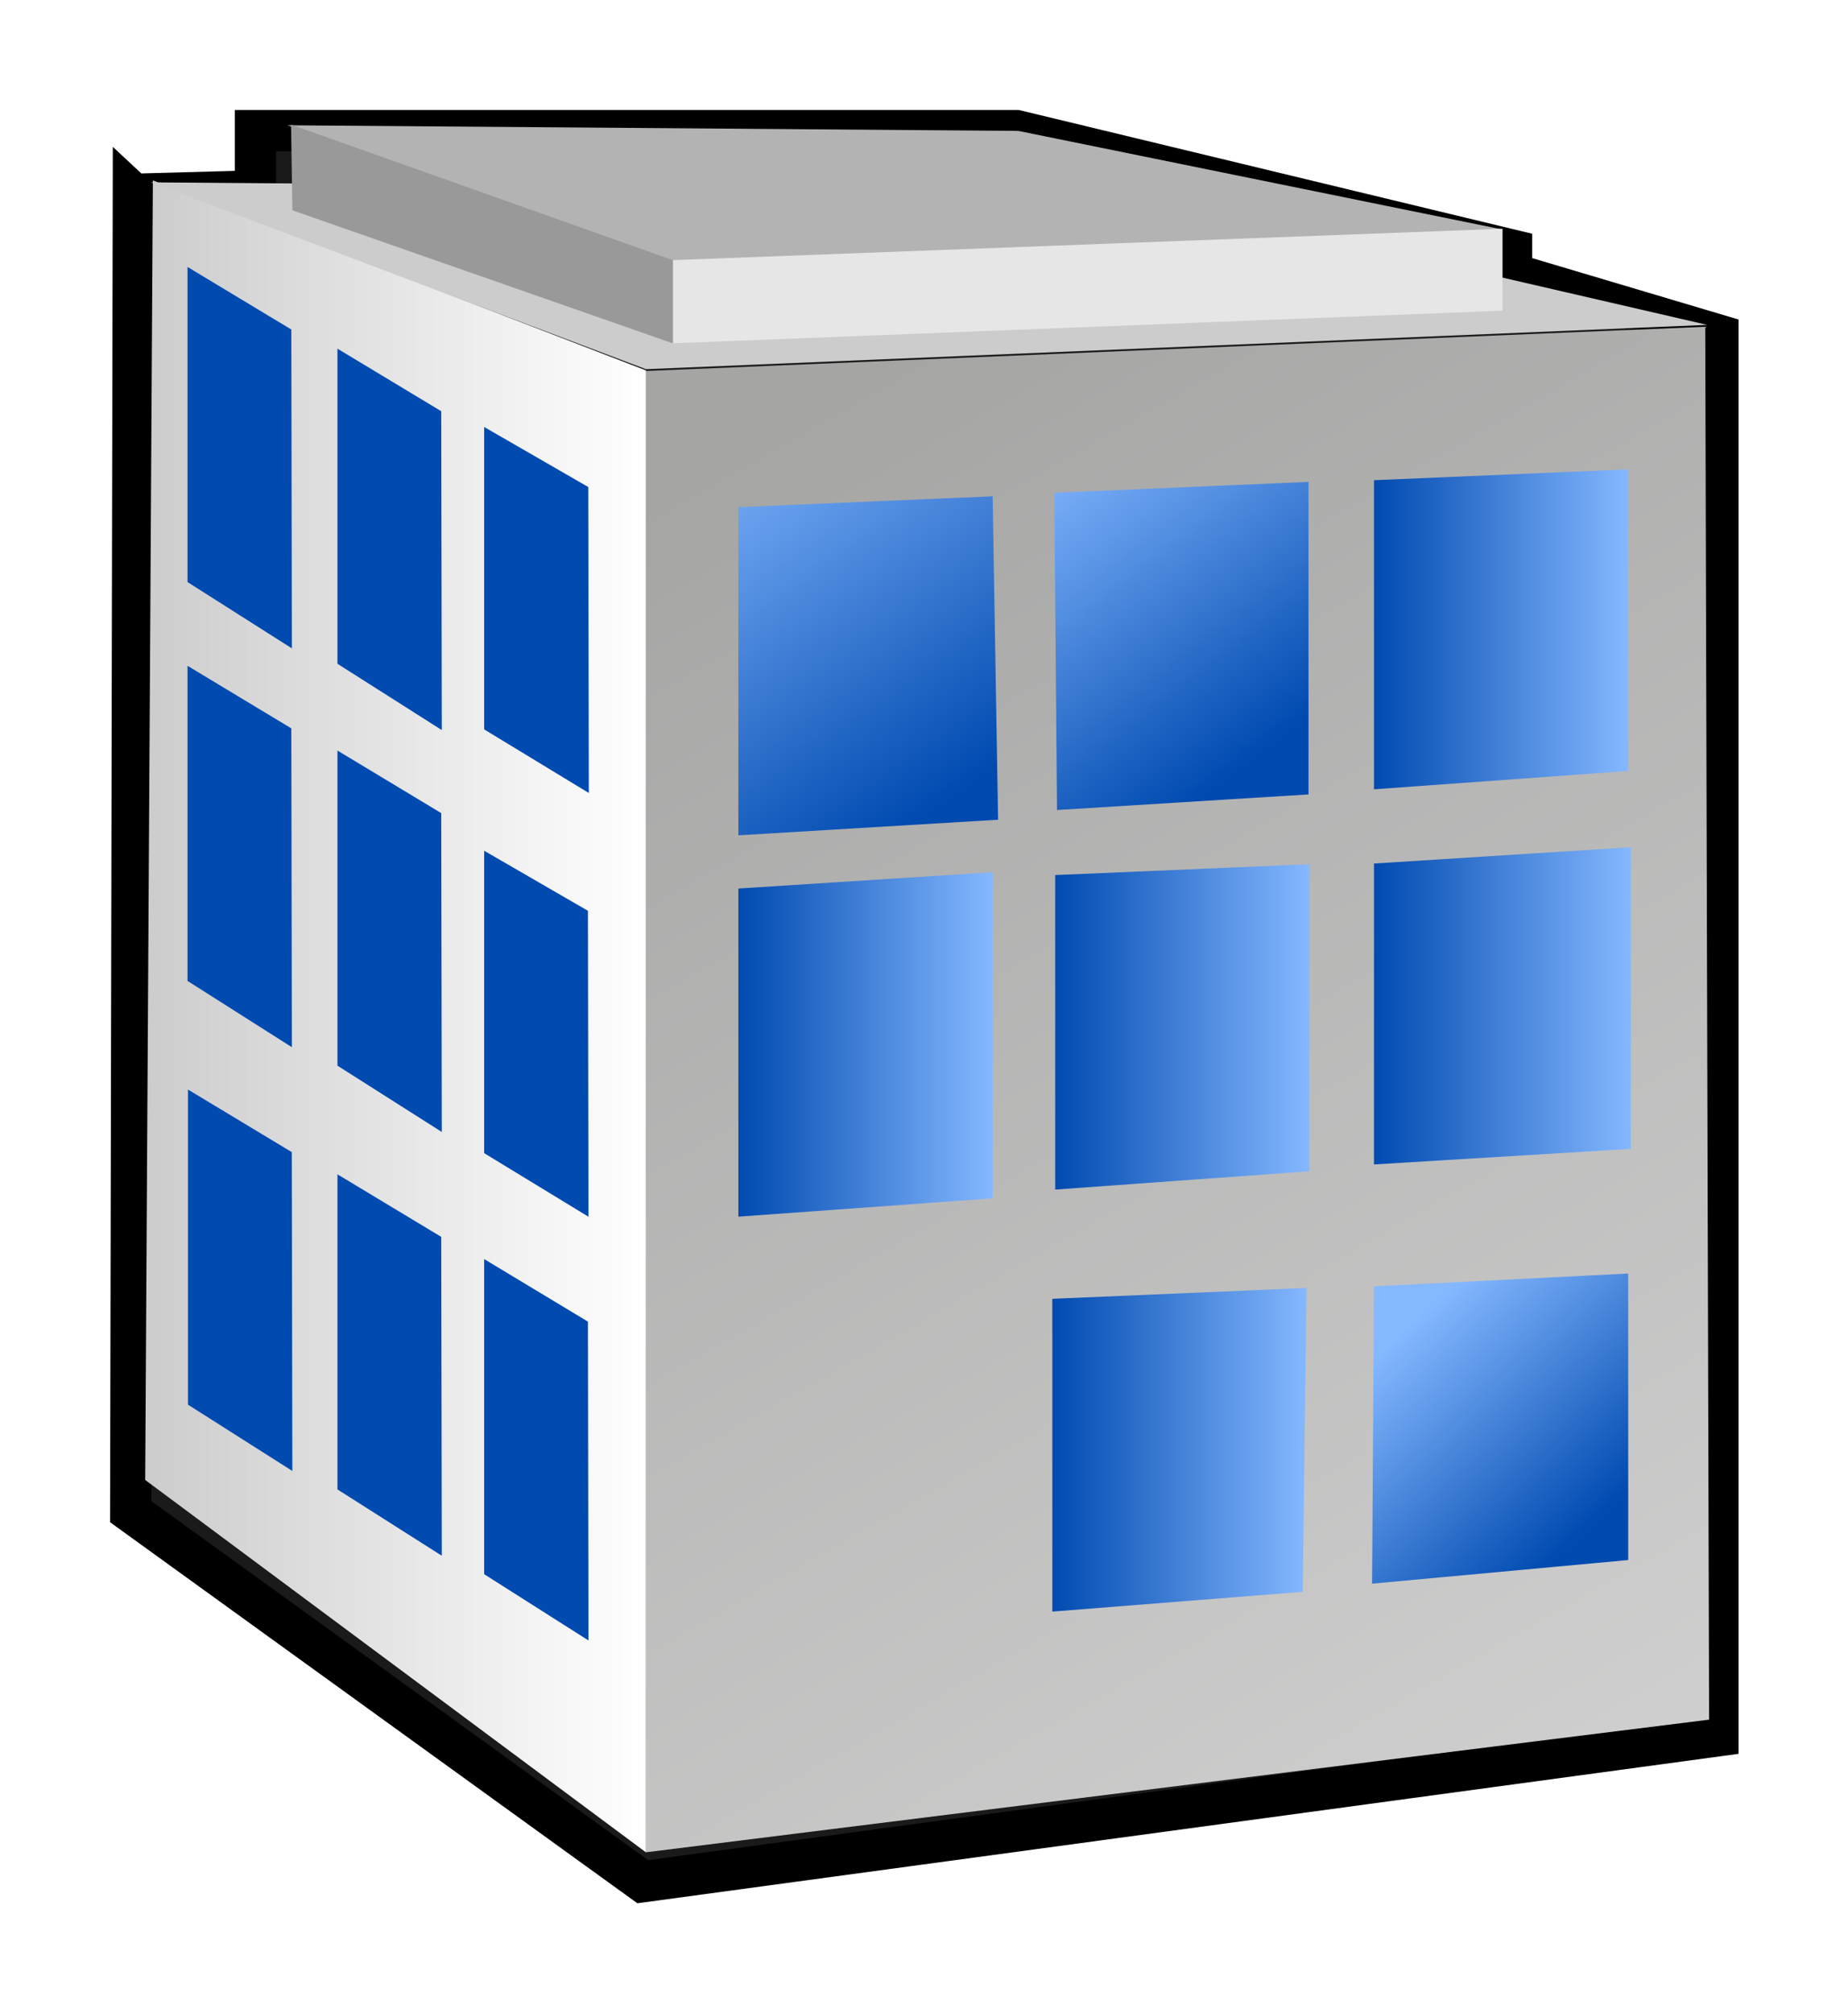 <?xml version="1.0" encoding="UTF-8"?>
<svg viewBox="0 0 43.613 47.508" xmlns="http://www.w3.org/2000/svg" xmlns:xlink="http://www.w3.org/1999/xlink">
 <defs>
  <filter id="l">
   <feGaussianBlur stdDeviation="1.107"/>
  </filter>
  <linearGradient id="a">
   <stop stop-color="#004ab0" offset="0"/>
   <stop stop-color="#85b8ff" offset="1"/>
  </linearGradient>
  <linearGradient id="k" x1="11" x2="22.818" gradientUnits="userSpaceOnUse">
   <stop stop-color="#ccc" offset="0"/>
   <stop stop-color="#fff" offset="1"/>
  </linearGradient>
  <linearGradient id="j" x1="24.909" x2="45.636" y1="21.909" y2="58.182" gradientUnits="userSpaceOnUse">
   <stop stop-color="#a5a5a4" offset="0"/>
   <stop stop-color="#d4d4d4" offset="1"/>
  </linearGradient>
  <linearGradient id="i" x1="30.378" x2="24.357" y1="29.828" y2="21.215" gradientUnits="userSpaceOnUse" xlink:href="#a"/>
  <linearGradient id="h" x1="37.726" x2="32.455" y1="28.716" y2="21.774" gradientUnits="userSpaceOnUse" xlink:href="#a"/>
  <linearGradient id="g" x1="40" x2="46" gradientUnits="userSpaceOnUse" xlink:href="#a"/>
  <linearGradient id="b" x1="25" x2="31" gradientUnits="userSpaceOnUse" xlink:href="#a"/>
  <linearGradient id="f" x1="32.477" x2="38.477" gradientUnits="userSpaceOnUse" xlink:href="#a"/>
  <linearGradient id="e" x1="40" x2="46.064" gradientUnits="userSpaceOnUse" xlink:href="#a"/>
  <linearGradient id="d" x1="32.409" x2="38.409" gradientUnits="userSpaceOnUse" xlink:href="#a"/>
  <linearGradient id="c" x1="45.354" x2="40.986" y1="47.057" y2="42.429" gradientUnits="userSpaceOnUse" xlink:href="#a"/>
 </defs>
 <g transform="translate(-7.574 -11.288)">
  <path transform="matrix(.974 0 0 .974 .39 1.183)" d="m10.607 15.081-0.064 31.919 12.407 8.965 26.051-3.535v-33.941l-5-1.488v-0.569l-12-2.893h-18.436v1.462l-2.957 0.081z" fill="#1a1a1a" fill-rule="evenodd" filter="url(#l)" stroke="#000"/>
  <path d="m22.818 20.043 25-1.044 0.091 32.87-25.091 3.13v-34.957z" fill="url(#j)"/>
  <path d="m11.182 15.545 11.636 4.484v34.971l-11.818-8.788 0.182-30.667z" fill="url(#k)"/>
  <path d="m25 23.256 6-0.256 0.129 7.632-6.129 0.368v-7.744z" fill="url(#i)"/>
  <path d="m32.455 22.916 6-0.256v7.375l-5.936 0.368-0.064-7.487z" fill="url(#h)"/>
  <path d="m40 22.62 6-0.256v7.118l-6 0.432v-7.294z" fill="url(#g)"/>
  <path d="m25 32.256 6-0.385v7.696l-6 0.432v-7.744z" fill="url(#b)"/>
  <path d="m32.477 31.938 6-0.256v7.246l-6 0.432v-7.422z" fill="url(#f)"/>
  <path d="m40 31.666 6.064-0.385v7.118l-6.064 0.368v-7.101z" fill="url(#e)"/>
  <path d="m25 42.256 6-0.256-0.045 7.488-5.955 0.512v-7.744z" fill="url(#b)"/>
  <path d="m32.409 41.938 6-0.256-0.091 7.17-5.909 0.467v-7.38z" fill="url(#d)"/>
  <path d="m40 41.643 6-0.302v6.761l-6.045 0.558 0.045-7.016z" fill="url(#c)"/>
  <path d="m11.136 15.591 22.955 0.182 13.773 3.182-25.045 1.045-11.682-4.409z" fill="#ccc"/>
  <g transform="matrix(.984 0 0 .922 -4.324 37.818)">
   <path d="m18.984-23.477 18.222 0.144 10.933 2.526-19.881 0.83-9.273-3.5z" fill="#ccc"/>
   <path d="m18.984-25.568 17.531 0.144 11.623 2.526-19.881 0.83-9.273-3.5z" fill="#b3b3b3"/>
   <path d="m28.217-22.116 19.911-0.804 1e-6 2.097-19.911 0.836v-2.129z" fill="#e6e6e6"/>
   <path d="m19.072-25.585 9.16 3.471-1e-6 2.129-9.128-3.407-0.032-2.193z" fill="#999"/>
  </g>
  <path d="m19 21.364 2.457 1.417 0.013 7.22-2.47-1.501v-7.136z" fill="#004ab0"/>
  <path d="m19 31.364 2.449 1.417 0.013 7.22-2.462-1.501v-7.136z" fill="#004ab0"/>
  <path d="m19 41 2.449 1.476 0.013 7.524-2.462-1.564v-7.436z" fill="#004ab0"/>
  <path d="m15.538 39 2.449 1.476 0.013 7.524-2.462-1.564v-7.436z" fill="#004ab0"/>
  <path d="m12.011 37 2.449 1.476 0.013 7.524-2.462-1.564v-7.436z" fill="#004ab0"/>
  <path d="m12 27 2.449 1.476 0.013 7.524-2.462-1.564v-7.436z" fill="#004ab0"/>
  <path d="m15.538 29 2.449 1.476 0.013 7.524-2.462-1.564v-7.436z" fill="#004ab0"/>
  <path d="m15.538 19.516 2.449 1.476 0.013 7.524-2.462-1.564v-7.436z" fill="#004ab0"/>
  <path d="m12 17.588 2.449 1.476 0.013 7.524-2.462-1.564v-7.436z" fill="#004ab0"/>
 </g>
</svg>
